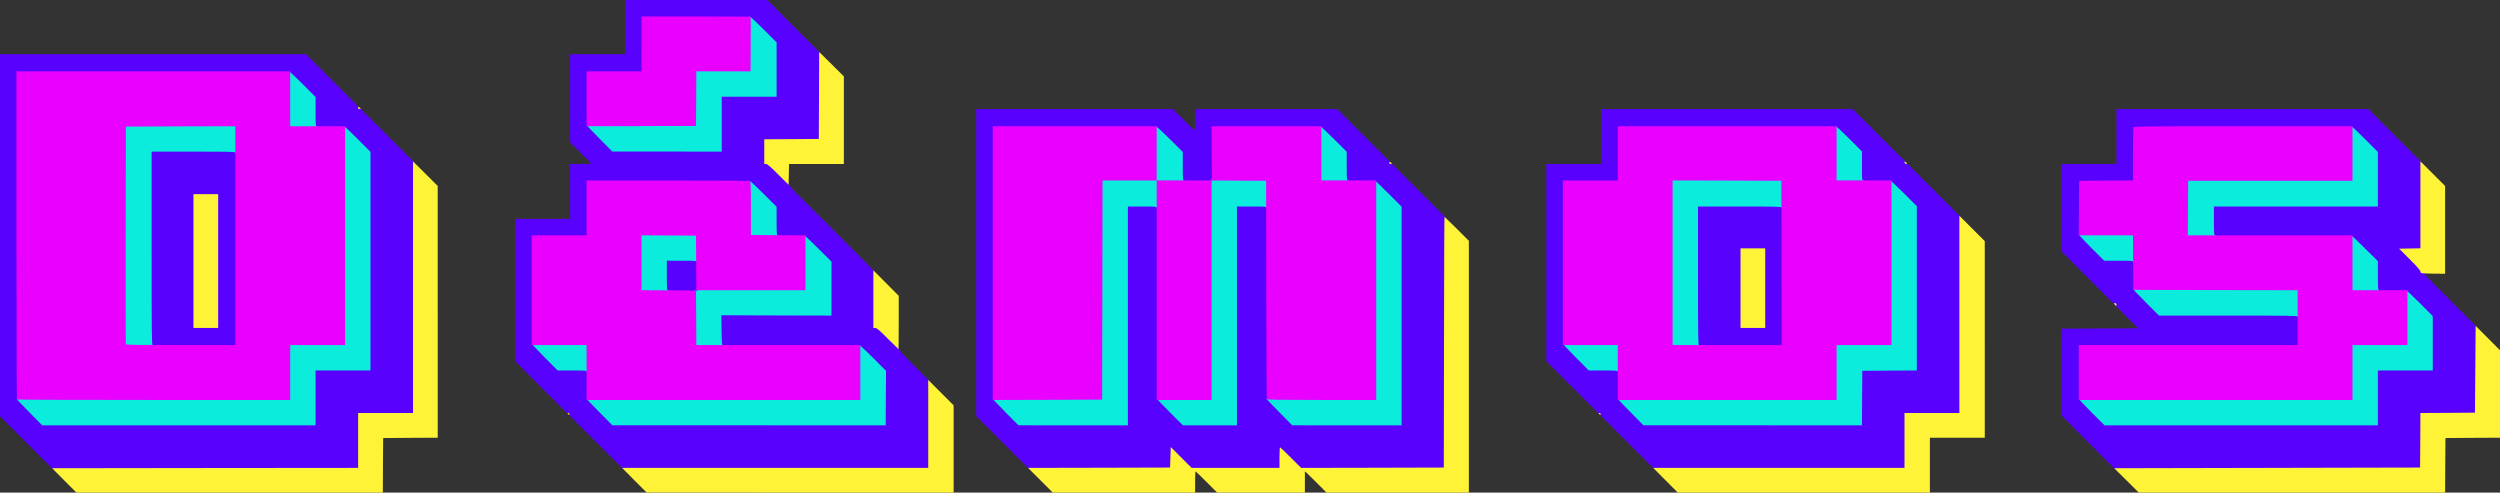<?xml version="1.0" encoding="UTF-8" standalone="no"?>
<svg
   version="1.0"
   width="3644"
   height="718"
   viewBox="0 0 3644 718"
   preserveAspectRatio="xMidYMid meet"
   id="svg116"
   sodipodi:docname="auto-demo-fr.svg"
   inkscape:version="1.1.2 (0a00cf5339, 2022-02-04, custom)"
   xmlns:inkscape="http://www.inkscape.org/namespaces/inkscape"
   xmlns:sodipodi="http://sodipodi.sourceforge.net/DTD/sodipodi-0.dtd"
   xmlns="http://www.w3.org/2000/svg"
   xmlns:svg="http://www.w3.org/2000/svg">
  <rect x="0" y="0" width="3644" height="718" fill="#333333" stroke="none"/>
  <defs
     id="defs120" />
  <sodipodi:namedview
     id="namedview118"
     pagecolor="#ffffff"
     bordercolor="#666666"
     borderopacity="1.0"
     inkscape:pageshadow="2"
     inkscape:pageopacity="0.0"
     inkscape:pagecheckerboard="0"
     showgrid="false"
     inkscape:zoom="0.29319803"
     inkscape:cx="1823"
     inkscape:cy="361.5304"
     inkscape:window-width="1920"
     inkscape:window-height="1017"
     inkscape:window-x="-8"
     inkscape:window-y="-8"
     inkscape:window-maximized="1"
     inkscape:current-layer="svg116" />
  <g
     fill="#5801ff"
     id="g18"
     transform="translate(-1,-1)">
    <path
       d="M 40.2,646.8 1,607.6 V 343.8 80 h 223 223 l 79.5,79.4 79.5,79.4 V 422.4 606 h -40 -40 v 40 40 H 302.7 79.4 Z M 458,578 v -40 h 40 40 V 381.7 225.4 L 519.4,206.7 500.8,188 H 479.4 458 V 166.7 145.4 L 439.3,126.7 420.6,108 H 224.3 28 V 344 580.1 L 46.8,599 65.5,618 H 261.8 458 Z"
       id="path2" />
    <path
       d="M 219,363 V 219 h 64 64 v 144 144 h -64 -64 z m 97,18.5 V 287 h -15 -15 v 94.5 94.5 h 15 15 z"
       id="path4" />
    <path
       d="m 909.4,684.7 c -0.6,-0.7 -18.2,-18.2 -39,-38.9 -20.9,-20.7 -56,-55.8 -78.2,-78 L 752,527.5 V 423.8 320 h 40 40 v -40 -40 h 15.5 c 8.5,0 15.5,-0.2 15.5,-0.4 0,-0.2 -7,-7.3 -15.5,-15.7 L 832,208.5 V 144.3 80 h 40 40 V 40.5 1 h 103.8 103.7 l 37.7,37.8 c 20.7,20.7 38.4,38.5 39.2,39.4 1.4,1.5 1.6,8.4 1.4,65 l -0.3,63.3 -39.7,0.3 -39.8,0.2 v 15 15 h 2.5 c 1.9,0 5.9,3.4 16.4,13.8 12.3,12.3 13.9,14.3 14.3,17.9 0.5,3.7 2.5,6 23.9,27.2 12.9,12.8 26.9,26.7 31.1,30.9 4.2,4.2 8.1,8.2 8.7,8.7 0.6,0.6 5,5 9.8,9.9 4.9,4.9 18.6,18.7 30.6,30.7 L 1277,398 v 39 39 h 2.8 c 2.2,0 5.5,2.9 16.9,14.3 12.5,12.6 14.2,14.7 14.5,18 0.3,3.4 2.4,5.8 23.1,26.5 l 22.7,22.8 V 621.8 686 H 1133.8 C 960.2,685.9 910.2,685.7 909.4,684.7 Z M 1289,581 V 544 L 1270.5,525.5 1252,507 h -101 -101 v -20.7 c 0,-11.5 -0.3,-21.7 -0.6,-22.8 -0.3,-1.2 -1.5,-2.5 -2.7,-3 -1.2,-0.6 -2.3,-2 -2.5,-3.2 -0.2,-1.4 -1,-2.3 -2.1,-2.3 -2.6,0 -4.1,-2.1 -4.1,-5.7 0,-3.1 0.2,-3.3 3.3,-3.3 3.6,0 5.7,1.5 5.7,4.1 0,1.1 0.9,1.9 2.3,2.1 1.2,0.2 2.6,1.3 3.2,2.5 0.5,1.2 1.8,2.4 3,2.7 1.1,0.3 36.3,0.6 78.3,0.6 H 1210 V 421.7 385.4 L 1190.8,366.2 1171.6,347 H 1150.8 1130 V 326.2 305.4 L 1111.5,287 c -10.2,-10.2 -19.3,-18.8 -20.2,-19.2 -1,-0.3 -53.7,-0.7 -117,-0.7 L 859,267 v 40 40 h -40 -40 v 76.5 76.4 l 18.9,19.1 18.9,19 h 21.1 21.1 v 21.1 21 l 18.8,18.9 18.7,18.9 h 196.3 L 1289,618 Z M 1050,179 v -40 h 40 40 V 102.4 65.8 L 1111.1,46.9 1092.2,28 H 1015.6 939 v 40 40 h -40 -40 v 36.6 36.6 l 18.8,18.8 18.7,18.9 h 76.8 l 76.7,0.1 z"
       id="path6" />
    <path
       d="m 1023.7,438.3 c -0.4,-0.3 -0.7,-1.7 -0.7,-3 0,-1.8 -0.5,-2.3 -2.6,-2.3 -1.7,0 -2.8,-0.7 -3.1,-1.8 -0.8,-3.4 -6,-4.2 -27.1,-4.2 H 970 V 402.5 378 h 24.5 24.5 v 20.8 c 0,21.6 0.6,25.6 4.2,26.6 1.1,0.2 1.8,1.4 1.8,2.9 0,2.1 0.6,2.6 2.8,2.9 2.3,0.3 2.7,0.8 3,4.1 0.3,3.6 0.2,3.7 -3.1,3.7 -1.8,0 -3.7,-0.3 -4,-0.7 z"
       id="path8" />
    <path
       d="M 1463.2,646.7 1424,607.5 V 383.7 160 h 143.4 143.4 l 15.3,15.5 c 8.5,8.5 15.7,15.5 16.2,15.5 0.4,0 0.7,-7 0.7,-15.5 V 160 h 103.6 103.6 l 79.4,79.4 79.4,79.3 -0.2,183.4 -0.3,183.4 -107,0.3 -107,0.2 -12.5,-12.6 -12.5,-12.5 -0.3,12.5 -0.3,12.6 h -67 -67 L 1723,674 c -6.6,-6.6 -12.2,-12 -12.5,-12 -0.2,0 -0.6,5.3 -0.7,11.8 l -0.3,11.7 -103.5,0.3 -103.5,0.2 z M 1642,458.5 V 299 h 24 24 v 140.4 140.3 l 19.1,19.2 19.1,19.1 h 36.4 36.4 V 460.6 c 0,-139 -0.2,-157.5 -1.5,-158 -0.8,-0.3 -1.5,-1.4 -1.5,-2.5 0,-1.3 -0.8,-2.1 -2.2,-2.3 -1.5,-0.2 -2.4,-1.1 -2.6,-2.5 -0.2,-1.4 -1.1,-2.3 -2.5,-2.5 -1.4,-0.2 -2.3,-1.1 -2.5,-2.5 -0.2,-1.4 -1,-2.3 -2.1,-2.3 -2.6,0 -4.1,-2.1 -4.1,-5.7 0,-3.1 0.2,-3.3 3.3,-3.3 3.6,0 5.7,1.5 5.7,4.1 0,1.1 0.9,1.9 2.3,2.1 1.4,0.2 2.3,1.1 2.5,2.5 0.2,1.4 1.1,2.3 2.5,2.5 1.4,0.2 2.3,1.1 2.5,2.6 0.2,1.4 1,2.2 2.4,2.2 1.1,0 2.2,0.8 2.5,2 0.5,1.9 1.4,2 22.4,2 h 21.9 v 140.6 140.6 l 18.9,18.9 18.8,18.9 h 76.7 76.6 V 461.7 305.3 l -19.1,-19.1 -19.1,-19.2 h -20.9 -20.9 v -20.9 -20.9 l -18.7,-18.6 -18.7,-18.6 h -76.8 -76.8 v 35.8 c 0,19.6 0.3,36.7 0.6,37.9 0.3,1.1 1.4,2.3 2.5,2.6 1.1,0.3 1.9,1.4 1.9,2.6 0,1.4 0.6,2.1 1.8,2.1 2.7,0 4.2,2 4.2,5.7 0,3.1 -0.2,3.3 -3.3,3.3 -3.7,0 -5.7,-1.5 -5.7,-4.2 0,-1.1 -0.7,-1.8 -2,-1.8 -1.1,0 -2.3,-0.7 -2.6,-1.5 -0.4,-0.8 -1.2,-1.5 -2,-1.5 -0.8,0 -1.4,-0.4 -1.4,-1 0,-0.6 -7.7,-1 -21,-1 h -21 V 246.3 225.5 L 1703.2,206.8 1684.3,188 H 1567.7 1451 v 196.1 196.1 l 18.8,18.9 18.7,18.8 76.8,0.1 h 76.7 z"
       id="path10" />
    <path
       d="m 2412.3,684.7 c -0.6,-0.7 -36.3,-36.3 -79.2,-79.2 l -78.1,-78 V 383.8 240 h 40 40 v -40 -40 h 183.3 183.3 l 79.2,79.2 79.2,79.1 V 462.2 606 h -40 -40 v 40 40 h -183.2 c -142.2,-0.1 -183.6,-0.3 -184.5,-1.3 z m 299.9,-106.4 0.3,-39.8 39.8,-0.3 39.7,-0.2 V 421.2 304.5 L 2773.1,285.7 2754.3,267 H 2733.1 2712 V 245.9 224.8 L 2693.7,206.4 2675.3,188 H 2518.7 2362 v 39.5 39.5 h -40 -40 V 383.5 500 l 18.9,19 18.9,19 h 21.1 21.1 v 21 21.1 l 18.8,18.9 18.7,18.9 h 156.2 L 2712,618 Z"
       id="path12" />
    <path
       d="M 2473,403 V 299 h 64 64 v 104 104 h -64 -64 z m 98,18 v -55 h -15 -15 v 55 55 h 15 15 z"
       id="path14" />
    <path
       d="M 3045.3,646.2 3006,606.7 V 543.3 480 l 55.8,-0.2 55.7,-0.3 -55.7,-56 -55.8,-56 V 303.8 240 h 40 40 v -40 -40 h 183.5 183.5 l 39.5,39.5 39.5,39.5 v 63.5 63.4 l -12.5,0.3 -12.6,0.3 12.6,12.5 c 8.3,8.4 12.5,13.2 12.5,14.7 0,1.6 0.7,2.2 2.7,2.5 3,0.3 4.7,3.8 1.9,3.8 -0.9,0 -1.6,0.3 -1.6,0.8 0,0.4 17.3,18 38.5,39.2 l 38.5,38.5 -0.2,63.5 -0.3,63.5 -39.7,0.3 -39.8,0.2 -0.2,39.8 -0.3,39.7 -223.5,0.1 -223.5,0.1 z M 3464,578 v -40 h 40 40 V 501.4 464.8 L 3525.2,445.9 3506.3,427 H 3485.2 3464 V 405.9 384.7 L 3445,365.9 3426.1,347 H 3325.5 3225 v -24 -24 h 119.5 119.5 v -36.7 -36.8 l -18.7,-18.7 -18.8,-18.8 h -156.1 c -141.5,0 -156.2,0.1 -156.8,1.6 -0.3,0.9 -0.6,18.6 -0.6,39.5 V 267 l -39.2,0.2 -39.3,0.3 -0.3,36.8 -0.2,36.8 18.5,18.5 18.5,18.4 h 21 21 v 21 21 l 18.9,19 19,19 h 101 101.1 V 482.5 507 H 3193.5 3034 v 36.7 36.7 l 18.7,18.8 18.8,18.8 h 196.2 196.3 z"
       id="path16" />
  </g>
  <g
     fill="#0cecdd"
     id="g64"
     transform="translate(-1,-1)">
    <path
       d="M 43.8,602 C 33.4,591.6 25,582.6 25,582 c 0,-0.7 60.4,-1 198,-1 h 198 v -40 -40 h 40 40 V 343 c 0,-134.3 0.2,-158 1.4,-158 0.8,0 9.8,8.4 20,18.7 L 541,222.4 V 381.7 541 h -40 -40 v 40 40 H 261.8 62.5 Z"
       id="path20" />
    <path
       d="M 874.8,602 C 864.4,591.6 856,582.6 856,582.1 c 0,-0.8 59.5,-1.1 198,-1.1 h 198 v -38.5 c 0,-33.8 0.2,-38.5 1.5,-38.5 0.9,0 10,8.5 20.3,18.8 l 18.7,18.8 -0.3,39.7 -0.2,39.7 -199.3,-0.1 H 893.5 Z"
       id="path22" />
    <path
       d="m 1466.8,602.1 c -10.4,-10.4 -18.8,-19.4 -18.8,-20 0,-0.8 22.2,-1.2 78.3,-1.3 l 78.2,-0.3 0.3,-159.7 0.2,-159.8 h 39.5 39.5 v -38 c 0,-34.8 0.1,-38 1.7,-38 0.9,0 10.1,8.4 20.5,18.8 l 18.8,18.7 v 20.8 c 0,17.7 0.2,20.7 1.5,20.7 0.8,0 1.5,0.7 1.5,1.5 0,1.3 -2.8,1.5 -19,1.5 h -19 v 19 c 0,16.2 -0.2,19 -1.5,19 -0.8,0 -1.5,-0.7 -1.5,-1.5 0,-1.3 -3,-1.5 -21,-1.5 h -21 V 461.5 621 h -79.7 l -79.8,-0.1 z"
       id="path24" />
    <path
       d="m 1706.1,601.9 c -10.5,-10.6 -19.1,-19.6 -19.1,-20 0,-0.5 17.3,-0.9 38.5,-0.9 H 1764 V 422.5 c 0,-136.1 0.2,-158.5 1.4,-158.5 0.8,0 1.7,0.6 2,1.3 0.3,0.6 0.3,0 -0.1,-1.6 l -0.5,-2.7 41.3,0.2 41.4,0.3 0.3,21.8 c 0.2,18.9 0,21.7 -1.3,21.7 -0.8,0 -1.5,-0.7 -1.5,-1.5 0,-1.3 -3.1,-1.5 -21.5,-1.5 H 1804 V 461.5 621 h -39.4 -39.4 z"
       id="path26" />
    <path
       d="m 1865.8,602 c -10.4,-10.4 -18.8,-19.3 -18.8,-19.9 0,-0.8 23.3,-1.1 78.5,-1.1 H 2004 V 422.5 c 0,-93.7 0.4,-158.5 0.9,-158.5 0.5,0 9.5,8.6 20,19.2 l 19.1,19.1 V 461.7 621 h -79.7 l -79.8,-0.1 z"
       id="path28" />
    <path
       d="m 2377.8,602 c -10.4,-10.4 -18.8,-19.4 -18.8,-20 0,-0.7 50.2,-1 158,-1 h 158 v -40 -40 h 40 40 V 382.5 c 0,-87.8 0.3,-118.5 1.1,-118.5 0.7,0 9.7,8.4 20,18.7 l 18.9,18.8 V 421.2 541 l -39.7,0.2 -39.8,0.3 -0.3,39.8 -0.2,39.7 -159.3,-0.1 h -159.2 z"
       id="path30" />
    <path
       d="m 3049.7,602.2 c -10.3,-10.4 -18.7,-19.4 -18.7,-20 0,-0.9 45.9,-1.2 198,-1.2 h 198 v -40 -40 h 40 40 v -38.5 c 0,-28.6 0.3,-38.5 1.2,-38.5 0.6,0 9.6,8.5 20,18.9 l 18.8,18.9 v 39.6 39.6 h -40 -40 v 40 40 h -199.3 -199.2 z"
       id="path32" />
    <path
       d="m 856,542.5 c 0,-1.3 -3,-1.5 -21.1,-1.5 H 813.8 L 794.9,522 C 784.5,511.5 776,502.5 776,502 c 0,-0.6 15.3,-1 41.5,-1 H 859 v 21.5 c 0,18.4 -0.2,21.5 -1.5,21.5 -0.8,0 -1.5,-0.7 -1.5,-1.5 z"
       id="path34" />
    <path
       d="m 2359,542.5 c 0,-1.3 -3,-1.5 -21.1,-1.5 h -21.1 l -18.9,-19 c -10.4,-10.4 -18.9,-19.4 -18.9,-20 0,-0.7 14,-1 41.5,-1 h 41.5 v 21.5 c 0,18.4 -0.2,21.5 -1.5,21.5 -0.8,0 -1.5,-0.7 -1.5,-1.5 z"
       id="path36" />
    <path
       d="m 181.5,505.8 c -0.3,-0.7 -0.4,-73.7 -0.3,-162.3 l 0.3,-161 82.8,-0.3 82.7,-0.2 v 21.5 c 0,18.4 -0.2,21.5 -1.5,21.5 -0.8,0 -1.5,-0.7 -1.5,-1.5 0,-1.3 -7.4,-1.5 -61,-1.5 h -61 v 141 c 0,124.7 0.2,141 1.5,141 0.8,0 1.5,0.7 1.5,1.5 0,1.3 -3.1,1.5 -21.5,1.5 -16.3,0 -21.7,-0.3 -22,-1.2 z"
       id="path38" />
    <path
       d="m 1013,465.5 c 0,-22.8 0.3,-41.5 0.6,-41.5 0.3,0 1.5,0.5 2.7,1.1 1.8,0.9 2,0.9 1,-0.2 -3.8,-3.9 -4.5,-3.9 76.7,-3.9 h 78 v -38.6 c 0,-34.1 0.2,-38.5 1.5,-38.2 0.9,0.2 10.1,8.8 20.5,19.3 l 19,18.9 v 39.3 39.3 l -80.2,-0.2 -80.3,-0.3 0.3,21.8 c 0.2,18.2 0.5,21.7 1.7,21.7 0.8,0 1.5,0.7 1.5,1.5 0,1.3 -3.1,1.5 -21.5,1.5 H 1013 Z"
       id="path40" />
    <path
       d="M 2436,384 V 261 l 82.3,0.2 82.2,0.3 0.3,21.8 c 0.2,18.9 0,21.7 -1.3,21.7 -0.8,0 -1.5,-0.7 -1.5,-1.5 0,-1.3 -7.4,-1.5 -61,-1.5 h -61 v 101 c 0,89.1 0.2,101 1.5,101 0.8,0 1.5,0.7 1.5,1.5 0,1.3 -3.1,1.5 -21.5,1.5 H 2436 Z"
       id="path42" />
    <path
       d="m 3350,462.5 c 0,-1.3 -11.9,-1.5 -101.1,-1.5 h -101 l -19,-19 c -10.4,-10.4 -18.9,-19.4 -18.9,-20 0,-0.7 40.9,-1 121.5,-1 H 3353 v 21.5 c 0,18.4 -0.2,21.5 -1.5,21.5 -0.8,0 -1.5,-0.7 -1.5,-1.5 z"
       id="path44" />
    <path
       d="m 933,384 v -43 l 42.8,0.2 42.7,0.3 0.3,21.3 c 0.2,18.4 0,21.2 -1.3,21.2 -0.8,0 -1.5,-0.7 -1.5,-1.5 0,-1.3 -3.1,-1.5 -21.5,-1.5 H 973 v 21.5 c 0,18.4 0.2,21.5 1.5,21.5 0.8,0 1.5,0.7 1.5,1.5 0,1.3 -3.1,1.5 -21.5,1.5 H 933 Z"
       id="path46" />
    <path
       d="m 3427,385.5 c 0,-27.9 0.3,-41.5 1,-41.5 0.6,0 9.6,8.5 20,18.9 l 19,18.8 v 21.2 c 0,18.1 0.2,21.1 1.5,21.1 0.8,0 1.5,0.7 1.5,1.5 0,1.3 -3.1,1.5 -21.5,1.5 H 3427 Z"
       id="path48" />
    <path
       d="m 3110,382.5 c 0,-1.3 -3,-1.5 -21,-1.5 h -21 l -18.5,-18.4 c -10.2,-10.2 -18.5,-19.2 -18.5,-20 0,-1.4 4.4,-1.6 41,-1.6 h 41 v 21.5 c 0,18.4 -0.2,21.5 -1.5,21.5 -0.8,0 -1.5,-0.7 -1.5,-1.5 z"
       id="path50" />
    <path
       d="m 1092.7,346.3 c -0.4,-0.3 -0.7,-19 -0.7,-41.4 0,-40.5 0,-40.8 2,-40.1 1.1,0.4 10.4,9.1 20.5,19.2 l 18.5,18.4 v 20.8 c 0,17.8 0.2,20.8 1.5,20.8 0.8,0 1.5,0.7 1.5,1.5 0,1.3 -3,1.5 -21.3,1.5 -11.8,0 -21.7,-0.3 -22,-0.7 z"
       id="path52" />
    <path
       d="m 3187.2,304.3 0.3,-42.8 119.8,-0.3 119.7,-0.2 v -38 c 0,-29.9 0.3,-38 1.3,-38 0.7,0 9.7,8.4 20,18.8 l 18.7,18.7 V 262.3 302 H 3347.5 3228 v 21 c 0,18 0.2,21 1.5,21 0.8,0 1.5,0.7 1.5,1.5 0,1.3 -3.1,1.5 -22,1.5 h -22 z"
       id="path54" />
    <path
       d="m 1924,226 c 0,-33.2 0.3,-41 1.3,-41 0.7,0 9.7,8.4 20,18.6 l 18.7,18.6 v 20.9 c 0,17.9 0.2,20.9 1.5,20.9 0.8,0 1.5,0.7 1.5,1.5 0,1.3 -3.1,1.5 -21.5,1.5 H 1924 Z"
       id="path56" />
    <path
       d="m 2675,226 c 0,-37.6 0.1,-41 1.7,-41 0.9,0 9.9,8.3 20,18.4 l 18.3,18.4 v 21.1 c 0,18.1 0.2,21.1 1.5,21.1 0.8,0 1.5,0.7 1.5,1.5 0,1.3 -3.1,1.5 -21.5,1.5 H 2675 Z"
       id="path58" />
    <path
       d="M 874.8,203 C 864.4,192.7 856,183.7 856,183.1 c 0,-0.8 22.6,-1.2 78.3,-1.3 l 78.2,-0.3 0.3,-39.7 0.2,-39.8 h 39.5 39.5 V 63.5 c 0,-34.8 0.2,-38.5 1.6,-38.5 0.9,0 10.1,8.5 20.5,18.9 l 18.9,18.9 v 39.6 39.6 h -40 -40 v 40 40 l -79.7,-0.1 h -79.8 z"
       id="path60" />
    <path
       d="m 421,146.4 c 0,-36.8 0.2,-41.5 1.5,-41.2 0.9,0.2 9.9,8.6 20,18.7 l 18.5,18.5 v 21.3 c 0,18.3 0.2,21.3 1.5,21.3 0.8,0 1.5,0.7 1.5,1.5 0,1.3 -3.1,1.5 -21.5,1.5 H 421 Z"
       id="path62" />
  </g>
  <g
     fill="#e900ff"
     id="g80"
     transform="translate(-1,-1)">
    <path
       d="M 25.7,583.3 C 25.3,583 25,475.2 25,343.8 V 105 H 224.5 424 v 40 40 h 40 40 V 344.5 504 h -40 -40 v 40 40 H 225.2 C 115.8,584 26,583.7 25.7,583.3 Z M 344,344.5 V 185 l -79.7,0.2 -79.8,0.3 -0.3,158 c -0.1,86.9 0,158.6 0.3,159.3 0.3,0.9 17.3,1.2 80,1.2 H 344 Z"
       id="path66" />
    <path
       d="m 856,544 v -40 h -40 -40 v -80 -80 h 40 40 v -40 -40 l 118.3,0.1 c 65,0 118.9,0.3 119.7,0.7 1.3,0.6 1.5,6 1.5,39.7 v 39 l 39.8,0.3 39.7,0.2 v 40 40 h -79.5 -79.5 l -0.2,-39.7 -0.3,-39.8 -39.7,-0.3 L 936,344 v 40 40 l 39.8,0.2 39.7,0.3 0.3,39.8 0.2,39.7 h 119.5 119.5 v 40 40 H 1055.5 856 Z"
       id="path68" />
    <path
       d="M 1448,384.5 V 185 h 119.5 119.5 v 39.5 39.5 h 40 40 v 160 160 h -40 -40 V 424 264 h -39.5 -39.5 l -0.2,159.8 -0.3,159.7 -79.7,0.3 -79.8,0.2 z"
       id="path70" />
    <path
       d="m 1847.5,582.8 c -0.3,-0.7 -0.6,-72.6 -0.8,-159.8 l -0.2,-158.5 -39.5,-0.2 -39.5,-0.2 -0.3,-39.6 -0.2,-39.5 h 80 80 v 39.5 39.5 h 40 40 v 160 160 h -79.5 c -62.7,0 -79.7,-0.3 -80,-1.2 z"
       id="path72" />
    <path
       d="m 2359,544 v -40 h -40 -40 V 384 264 h 40 40 V 224.5 185 h 159.5 159.5 v 39.5 39.5 h 40 40 v 120 120 h -40 -40 v 40 40 H 2518.5 2359 Z m 238.8,-159.7 -0.3,-119.8 -79.2,-0.3 -79.3,-0.2 v 120 120 h 79.5 79.5 z"
       id="path74" />
    <path
       d="m 3031,544 v -40 h 159.5 159.5 v -40 -40 l -119.7,-0.2 -119.8,-0.3 -0.3,-39.7 -0.2,-39.8 h -39.5 -39.5 l 0.2,-39.7 0.3,-39.8 39.3,-0.3 39.2,-0.2 v -37.9 c 0,-20.9 0.3,-38.6 0.6,-39.5 0.6,-1.5 15.6,-1.6 160,-1.6 H 3430 v 39.8 39.7 h -119.7 -119.8 l -0.3,39.8 -0.2,39.7 h 120 120 v 40 40 h 40 40 v 40 40 h -40 -40 v 40 40 H 3230.5 3031 Z"
       id="path76" />
    <path
       d="m 856,145 v -40 h 40 40 V 65 25 h 79.3 c 43.7,0 79.6,0.2 79.8,0.4 0.2,0.2 0.3,18.2 0.1,40 L 1095,105 h -39.5 -39.5 l -0.2,39.8 -0.3,39.7 -79.7,0.3 -79.8,0.2 z"
       id="path78" />
  </g>
  <g
     fill="#fff338"
     id="g114"
     transform="translate(-1,-1)">
    <path
       d="M 94.7,701.3 77,683.5 300,683.2 523,683 v -40 -40 h 40 40 V 419.6 236.2 l 18,17.9 18,18 V 455.5 639 l -39.7,0.2 -39.8,0.3 -0.3,39.8 L 559,719 H 335.7 112.4 Z"
       id="path82" />
    <path
       d="m 925.6,701 -17.8,-18 h 223.1 223.1 v -64.1 -64.1 l 18.5,18.5 18.5,18.5 v 63.6 63.6 h -223.7 l -223.8,-0.1 z"
       id="path84" />
    <path
       d="m 1517.5,701 -18,-18 103.5,-0.2 103.5,-0.3 0.5,-15 0.5,-14.9 15.2,15.2 15.2,15.2 h 64.1 64 v -15 c 0,-8.2 0.3,-15 0.8,-15 0.4,0 7.5,6.8 15.7,15 l 15,15 104,-0.2 104,-0.3 0.3,-182.7 c 0.1,-100.6 0.4,-182.8 0.7,-182.8 0.2,0 8.3,7.9 18,17.5 L 2142,352 V 535.5 719 h -103.8 -103.7 l -12.6,-12.7 c -7,-7.1 -14.1,-14 -15.8,-15.6 L 1903,688 v 15.5 15.5 h -64 -63.9 l -15.5,-15.5 c -8.4,-8.5 -15.7,-15.5 -16,-15.5 -0.3,0 -0.6,7 -0.6,15.5 V 719 h -103.8 -103.7 z"
       id="path86" />
    <path
       d="m 2428.6,701 -17.9,-18 h 183.1 183.2 v -40 -40 h 40 40 V 459.3 315.5 l 18.5,18.5 18.5,18.5 V 495.7 639 h -40 -40 v 40 40 h -183.7 -183.8 z"
       id="path88" />
    <path
       d="m 3100.6,701.2 -17.9,-17.7 222.9,-0.5 222.9,-0.5 0.3,-39.7 0.2,-39.8 39.8,-0.2 39.7,-0.3 0.5,-63.3 0.5,-63.2 17.8,17.8 17.7,17.8 v 63.7 63.7 l -39.7,0.2 -39.8,0.3 -0.3,39.8 -0.2,39.7 h -223.3 -223.2 z"
       id="path90" />
    <path
       d="m 829,604.5 c -1,-1.2 -1,-1.5 0.4,-1.5 0.9,0 1.6,0.7 1.6,1.5 0,0.8 -0.2,1.5 -0.4,1.5 -0.2,0 -0.9,-0.7 -1.6,-1.5 z"
       id="path92" />
    <path
       d="m 2332,604.5 c -1,-1.2 -1,-1.5 0.4,-1.5 0.9,0 1.6,0.7 1.6,1.5 0,0.8 -0.2,1.5 -0.4,1.5 -0.2,0 -0.9,-0.7 -1.6,-1.5 z"
       id="path94" />
    <path
       d="M 1294.9,494.5 C 1282.5,482 1279,479 1276.8,479 h -2.8 v -42 -42 l 18.5,18.6 18.5,18.6 v 38.9 c 0,21.4 -0.2,38.9 -0.3,38.9 -0.2,0 -7.3,-7 -15.8,-15.5 z"
       id="path96" />
    <path
       d="M 283,381.5 V 284 h 18 18 v 97.5 97.5 h -18 -18 z"
       id="path98" />
    <path
       d="m 2538,421 v -58 h 18 18 v 58 58 h -18 -18 z"
       id="path100" />
    <path
       d="m 3083.5,445 c -1.8,-1.9 -1.7,-2 0.3,-2 1.5,0 2.2,0.6 2.2,2 0,1.1 -0.2,2 -0.3,2 -0.2,0 -1.2,-0.9 -2.2,-2 z"
       id="path102" />
    <path
       d="m 3531.8,399.3 c -2.1,-0.3 -2.8,-1 -2.8,-2.6 0,-1.5 -5,-7.2 -15.5,-17.7 l -15.5,-15.5 15.5,-0.3 15.5,-0.3 v -63.3 -63.4 l 18,17.9 18,18 v 63.9 64 l -15.2,-0.1 c -8.4,-0.1 -16.5,-0.4 -18,-0.6 z"
       id="path104" />
    <path
       d="M 1135.2,255.2 C 1123.8,243.7 1119.4,240 1117.5,240 h -2.5 v -18 -18 l 39.8,-0.2 39.7,-0.3 0.3,-63.2 0.2,-63.3 2.6,2.2 c 1.4,1.3 7.3,7.1 13.2,13.1 5.9,6 12.8,12.9 15.5,15.4 l 4.7,4.6 v 63.9 63.8 h -40 -39.9 l -0.3,15.2 -0.3,15.2 z"
       id="path106" />
    <path
       d="m 2026,238.5 c 0,-0.8 0.4,-1.5 0.9,-1.5 0.5,0 1.4,0.7 2.1,1.5 1,1.3 0.9,1.5 -0.9,1.5 -1.2,0 -2.1,-0.6 -2.1,-1.5 z"
       id="path108" />
    <path
       d="m 2777.3,238.5 c -0.9,-2.5 0.2,-2.7 2.2,-0.5 1.7,1.8 1.7,2 0.1,2 -0.9,0 -1.9,-0.7 -2.3,-1.5 z"
       id="path110" />
    <path
       d="m 523,158 c 0,-1.9 0.1,-1.9 2,-0.3 1.1,1 2,1.9 2,2 0,0.2 -0.9,0.3 -2,0.3 -1.3,0 -2,-0.7 -2,-2 z"
       id="path112" />
  </g>
</svg>
